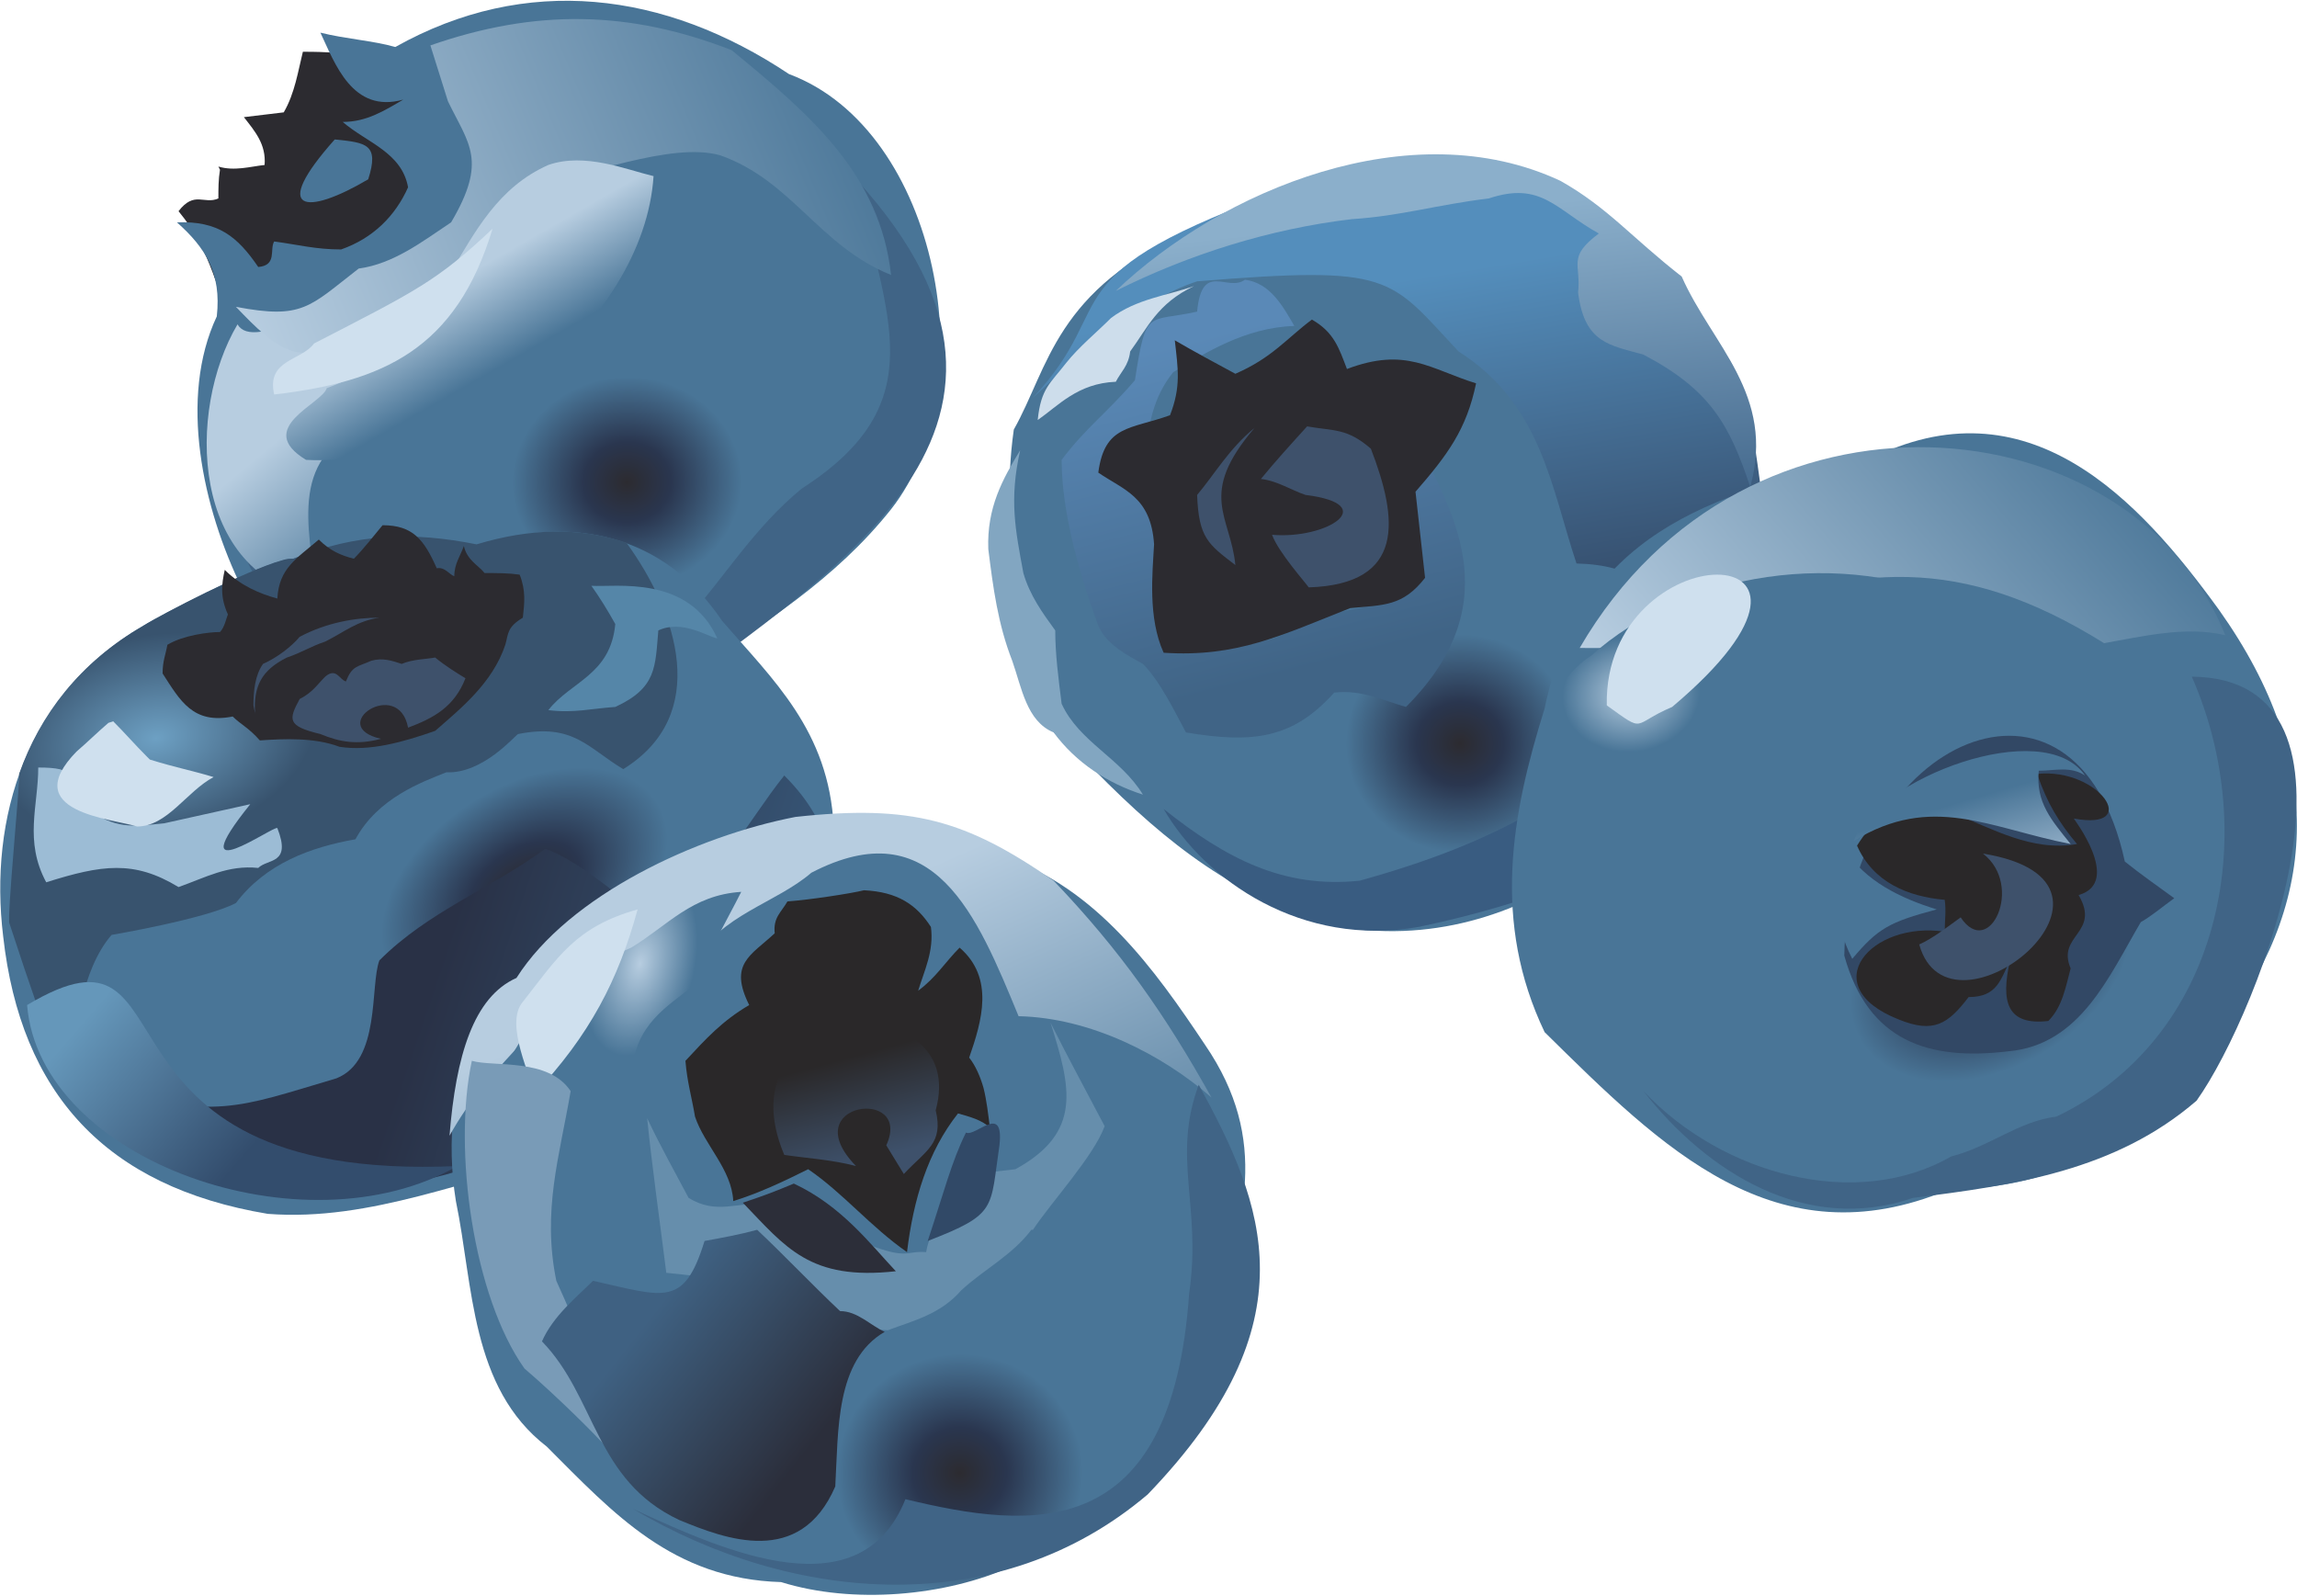 <?xml version="1.0" encoding="UTF-8"?>
<!DOCTYPE svg PUBLIC "-//W3C//DTD SVG 1.1//EN" "http://www.w3.org/Graphics/SVG/1.1/DTD/svg11.dtd">
<!-- Creator: CorelDRAW X7 -->
<svg xmlns="http://www.w3.org/2000/svg" xml:space="preserve" width="1490px" height="1035px" version="1.1" shape-rendering="geometricPrecision" text-rendering="geometricPrecision" image-rendering="optimizeQuality" fill-rule="evenodd" clip-rule="evenodd"
viewBox="0 0 1441 1000"
 xmlns:xlink="http://www.w3.org/1999/xlink">
 <defs>
    <radialGradient id="id0" gradientUnits="userSpaceOnUse" gradientTransform="matrix(1.324 -0.149 0.153 1.214 -174 -6)" cx="393.639" cy="302.006" r="54.007" fx="393.639" fy="302.006">
     <stop offset="0" stop-opacity="1" stop-color="#2C2B30"/>
     <stop offset="0.38" stop-opacity="1" stop-color="#2A364F"/>
     <stop offset="1" stop-opacity="1" stop-color="#497597"/>
    </radialGradient>
    <linearGradient id="id1" gradientUnits="userSpaceOnUse" x1="217.713" y1="239.38" x2="285.59" y2="320.909">
     <stop offset="0" stop-opacity="1" stop-color="#B7CDE0"/>
     <stop offset="1" stop-opacity="1" stop-color="#497597"/>
    </linearGradient>
    <linearGradient id="id2" gradientUnits="userSpaceOnUse" x1="148.179" y1="183.582" x2="531.188" y2="24.841">
     <stop offset="0" stop-opacity="1" stop-color="#B7CDE0"/>
     <stop offset="1" stop-opacity="1" stop-color="#497597"/>
    </linearGradient>
    <linearGradient id="id3" gradientUnits="userSpaceOnUse" x1="292.845" y1="171.694" x2="322.942" y2="224.334">
     <stop offset="0" stop-opacity="1" stop-color="#B7CDE0"/>
     <stop offset="1" stop-opacity="1" stop-color="#497597"/>
    </linearGradient>
    <radialGradient id="id4" gradientUnits="userSpaceOnUse" gradientTransform="matrix(1.294 -0.848 0.552 0.811 -404 384)" cx="329.215" cy="556.112" r="63.802" fx="329.215" fy="556.112">
     <stop offset="0" stop-opacity="1" stop-color="#2C2B30"/>
     <stop offset="0.38" stop-opacity="1" stop-color="#2A364F"/>
     <stop offset="1" stop-opacity="1" stop-color="#497597"/>
    </radialGradient>
    <radialGradient id="id5" gradientUnits="userSpaceOnUse" gradientTransform="matrix(1.758 -0.456 0.402 1.111 -260 -7)" cx="97.692" cy="462.821" r="55.163" fx="97.692" fy="462.821">
     <stop offset="0" stop-opacity="1" stop-color="#6DA0C3"/>
     <stop offset="1" stop-opacity="1" stop-color="#38536E"/>
    </radialGradient>
    <linearGradient id="id6" gradientUnits="userSpaceOnUse" x1="285.685" y1="574.14" x2="466.955" y2="635.832">
     <stop offset="0" stop-opacity="1" stop-color="#293146"/>
     <stop offset="1" stop-opacity="1" stop-color="#365373"/>
    </linearGradient>
    <linearGradient id="id7" gradientUnits="userSpaceOnUse" x1="49.126" y1="643.59" x2="148.683" y2="730.047">
     <stop offset="0" stop-opacity="1" stop-color="#6597BA"/>
     <stop offset="1" stop-opacity="1" stop-color="#334D6D"/>
    </linearGradient>
    <radialGradient id="id8" gradientUnits="userSpaceOnUse" gradientTransform="matrix(1.447 -0.171 0.168 1.398 -424 -264)" cx="601.904" cy="923.015" r="52.963" fx="601.904" fy="923.015">
     <stop offset="0" stop-opacity="1" stop-color="#2C2B30"/>
     <stop offset="0.38" stop-opacity="1" stop-color="#2A364F"/>
     <stop offset="1" stop-opacity="1" stop-color="#497597"/>
    </radialGradient>
    <linearGradient id="id9" gradientUnits="userSpaceOnUse" x1="548.907" y1="726.344" x2="531.662" y2="663.099">
     <stop offset="0" stop-opacity="1" stop-color="#3E516B"/>
     <stop offset="1" stop-opacity="1" stop-color="#2A2829"/>
    </linearGradient>
    <linearGradient id="id10" gradientUnits="userSpaceOnUse" x1="550.956" y1="556.82" x2="665.27" y2="816.328">
     <stop offset="0" stop-opacity="1" stop-color="#B7CDE0"/>
     <stop offset="1" stop-opacity="1" stop-color="#497597"/>
    </linearGradient>
    <radialGradient id="id11" gradientUnits="userSpaceOnUse" gradientTransform="matrix(-0.432 1.817 -1.06 -0.258 1215 29)" cx="402.158" cy="603.565" r="31.52" fx="402.158" fy="603.565">
     <stop offset="0" stop-opacity="1" stop-color="#B7CDE0"/>
     <stop offset="1" stop-opacity="1" stop-color="#497597"/>
    </radialGradient>
    <linearGradient id="id12" gradientUnits="userSpaceOnUse" x1="511.56" y1="903.084" x2="410.248" y2="822.55">
     <stop offset="0" stop-opacity="1" stop-color="#2B2E3B"/>
     <stop offset="1" stop-opacity="1" stop-color="#3F6182"/>
    </linearGradient>
    <radialGradient id="id13" gradientUnits="userSpaceOnUse" gradientTransform="matrix(1.333 -0.152 0.158 1.273 -379 13)" cx="916.353" cy="465.18" r="53.386" fx="916.353" fy="465.18">
     <stop offset="0" stop-opacity="1" stop-color="#2C2B30"/>
     <stop offset="0.38" stop-opacity="1" stop-color="#2A364F"/>
     <stop offset="1" stop-opacity="1" stop-color="#497597"/>
    </radialGradient>
    <linearGradient id="id14" gradientUnits="userSpaceOnUse" x1="802.473" y1="423.278" x2="748.277" y2="212.23">
     <stop offset="0" stop-opacity="1" stop-color="#406486"/>
     <stop offset="1" stop-opacity="1" stop-color="#5A89B7"/>
    </linearGradient>
    <linearGradient id="id15" gradientUnits="userSpaceOnUse" x1="860.038" y1="178.183" x2="896.419" y2="396.048">
     <stop offset="0" stop-opacity="1" stop-color="#548EBC"/>
     <stop offset="1" stop-opacity="1" stop-color="#344B69"/>
    </linearGradient>
    <linearGradient id="id16" gradientUnits="userSpaceOnUse" x1="887.942" y1="135.234" x2="911.112" y2="353.314">
     <stop offset="0" stop-opacity="1" stop-color="#8BAFCB"/>
     <stop offset="1" stop-opacity="1" stop-color="#3C6186"/>
    </linearGradient>
    <radialGradient id="id17" gradientUnits="userSpaceOnUse" gradientTransform="matrix(1.467 -0.972 0.724 0.966 -1020 1235)" cx="1248.91" cy="603.54" r="53.911" fx="1248.91" fy="603.54">
     <stop offset="0" stop-opacity="1" stop-color="#2C2B30"/>
     <stop offset="0.38" stop-opacity="1" stop-color="#2A364F"/>
     <stop offset="1" stop-opacity="1" stop-color="#497597"/>
    </radialGradient>
    <linearGradient id="id18" gradientUnits="userSpaceOnUse" x1="1248.27" y1="497.133" x2="1263.72" y2="549.938">
     <stop offset="0" stop-opacity="1" stop-color="#497597"/>
     <stop offset="1" stop-opacity="1" stop-color="#9DB7CE"/>
    </linearGradient>
    <linearGradient id="id19" gradientUnits="userSpaceOnUse" x1="1060.83" y1="477.337" x2="1319.51" y2="255.78">
     <stop offset="0" stop-opacity="1" stop-color="#B7CDE0"/>
     <stop offset="1" stop-opacity="1" stop-color="#497597"/>
    </linearGradient>
    <radialGradient id="id20" gradientUnits="userSpaceOnUse" gradientTransform="matrix(1.666 -0.2 0.164 1.389 -753 36)" cx="1023.38" cy="434.72" r="25.759" fx="1023.38" fy="434.72">
     <stop offset="0" stop-opacity="1" stop-color="#B7CDE0"/>
     <stop offset="1" stop-opacity="1" stop-color="#497597"/>
    </radialGradient>
 </defs>
 <g id="Слой_x0020_1">
  <g id="_3531729488">
   <path fill="#2C2B30" fill-rule="nonzero" d="M137 124c0,-6 0,-12 1,-18l-1 -2c10,3 20,0 29,-1 1,-13 -6,-21 -13,-30l25 -3c7,-12 9,-26 12,-38 234,-2 -9,301 -49,162 -10,-36 -20,-51 -29,-62 10,-13 16,-4 25,-8l0 0z"/>
   <path fill="url(#id0)" d="M201 20c16,4 33,5 47,9 82,-46 169,-35 247,17 94,35 124,197 64,273 -35,44 -80,72 -127,103 -89,82 -222,35 -280,-53 -25,-51 -40,-120 -16,-171 3,-27 -7,-43 -25,-59 26,-1 38,9 51,28 12,-1 7,-11 10,-16 15,2 26,5 42,5 20,-7 34,-21 42,-39 -4,-22 -26,-28 -41,-41 15,0 26,-7 38,-14 -32,9 -43,-23 -52,-42z"/>
   <path fill="#497597" fill-rule="nonzero" d="M210 87c-41,46 -18,48 21,25 7,-22 -1,-23 -21,-25z"/>
   <path fill="#406486" fill-rule="nonzero" d="M146 330c55,79 166,163 225,60 49,51 73,-36 132,-84 84,-54 52,-108 35,-193 144,159 -25,250 -135,335 -128,33 -213,-2 -257,-118l0 0z"/>
   <path fill="url(#id1)" d="M308 136c-6,46 -55,99 -75,129 -52,20 -40,62 -34,110 -80,-15 -82,-118 -50,-172 10,17 58,-11 159,-67z"/>
   <path fill="url(#id2)" d="M225 168c22,-3 40,-17 58,-29 23,-39 11,-49 -2,-76l-11 -35c66,-23 125,-22 189,3 50,41 93,78 100,141 -45,-18 -62,-59 -107,-75 -31,-9 -86,14 -117,18 -34,9 -29,29 -38,52 -19,29 -40,30 -72,34 -33,36 -52,17 -77,-9 42,8 46,0 77,-24z"/>
   <path fill="url(#id3)" d="M205 243c82,-30 76,-112 139,-140 23,-8 49,3 66,7 -6,93 -121,183 -218,178 -33,-20 10,-35 13,-45z"/>
   <path fill="#CFE0EE" fill-rule="nonzero" d="M197 215c64,-33 77,-39 112,-72 -23,76 -69,96 -137,104 -5,-22 17,-21 25,-32z"/>
   <path fill="url(#id4)" d="M184 350c-13,-1 -81,34 -94,42 -74,43 -97,121 -88,195 11,98 64,157 166,174 65,5 126,-23 189,-36 108,-28 166,-100 166,-207 -3,-60 -38,-92 -70,-129 -37,-55 -94,-66 -154,-48 -40,-8 -75,-7 -115,9l0 0z"/>
   <path fill="url(#id5)" d="M177 351c-22,6 -76,34 -87,41 -40,23 -65,56 -78,93 1,2 -8,92 -6,94 54,165 25,52 64,7 0,0 59,-10 78,-20 19,-25 47,-35 75,-40 14,-26 42,-36 57,-42 23,1 43,-23 45,-24 35,-7 44,9 66,22 55,-34 34,-98 2,-142 -29,-10 -61,-9 -94,1 -40,-8 -75,-7 -115,9 -2,0 -4,0 -7,1l0 0z"/>
   <path fill="#2C2B30" fill-rule="nonzero" d="M200 338c-14,12 -25,18 -26,37 -11,-3 -23,-8 -33,-18 -2,9 -3,17 2,28 -1,2 -2,8 -5,11 -7,0 -23,2 -33,8 -1,6 -3,10 -3,18 11,17 19,32 44,27 5,5 10,7 17,15 15,-1 34,-2 50,4 19,3 40,-3 60,-10 16,-14 36,-30 44,-54 2,-7 1,-11 11,-17 1,-9 2,-17 -2,-27 -7,-1 -14,-1 -22,-1 -4,-5 -11,-8 -13,-17 -2,6 -6,11 -6,19 -3,-1 -6,-6 -11,-5 -8,-18 -15,-27 -34,-27 -5,6 -12,15 -18,21 -8,-2 -15,-5 -22,-12l0 0z"/>
   <path fill="#3E516B" fill-rule="nonzero" d="M233 414c7,-2 13,0 19,2 7,-3 16,-3 21,-4 6,5 14,10 19,13 -7,18 -20,25 -36,31 -6,-32 -52,-1 -17,7 -15,4 -26,2 -38,-3 -21,-5 -20,-9 -13,-22 8,-4 11,-9 16,-14 7,-6 9,2 13,3 4,-10 7,-9 16,-13l0 0z"/>
   <path fill="#3E516B" fill-rule="nonzero" d="M159 442c0,-9 1,-19 6,-26 9,-4 18,-11 23,-17 17,-9 35,-12 50,-12 -14,2 -22,9 -34,15 -9,3 -15,7 -24,10 -16,8 -21,18 -20,35l-1 -5z"/>
   <path fill="url(#id6)" d="M61 683c77,18 86,12 150,-7 28,-11 21,-58 27,-74 31,-31 70,-45 104,-70 19,6 48,31 68,46 43,-28 58,-62 82,-92 64,64 6,119 -52,156 -14,4 -28,8 -42,12 -92,124 -252,106 -337,29l0 0z"/>
   <path fill="url(#id7)" d="M17 630c109,-65 25,112 270,101 -96,55 -262,-3 -270,-101z"/>
   <path fill="#9CBCD5" fill-rule="nonzero" d="M103 516c18,-4 36,-8 54,-12 -45,56 15,13 17,15 9,23 -6,19 -12,25 -19,-2 -33,6 -50,12 -28,-17 -48,-14 -83,-3 -14,-26 -5,-48 -5,-72 24,0 21,5 30,25 18,14 29,12 49,10z"/>
   <path fill="#CFE0EE" fill-rule="nonzero" d="M48 471c7,-6 13,-12 20,-18l3 -1c7,7 14,15 21,22l2 2c16,5 27,7 40,11 -17,9 -29,31 -48,31 -16,-5 -75,-9 -38,-47l0 0z"/>
   <path fill="#5586A8" fill-rule="nonzero" d="M371 367c5,7 10,15 15,24 -3,32 -28,36 -42,54 16,2 27,-1 42,-2 26,-12 25,-25 27,-48 15,-7 31,4 37,5 -18,-40 -64,-32 -79,-33z"/>
   <path fill="url(#id8)" d="M286 753c-6,-37 -2,-78 13,-105 20,-39 70,-61 105,-86 59,-42 159,-61 226,-25 58,20 94,70 126,118 41,60 24,111 5,171 3,88 -74,106 -126,156 -42,19 -100,24 -145,10 -68,-2 -105,-43 -147,-85 -48,-37 -46,-101 -57,-154z"/>
   <path fill="#2A2829" fill-rule="nonzero" d="M470 630c-13,-26 1,-31 16,-45 -1,-10 4,-13 8,-20 14,-1 40,-5 48,-7 21,1 33,9 42,23 2,15 -4,27 -8,40 11,-8 17,-18 26,-27 22,19 14,46 6,69 4,5 7,12 9,19 2,8 3,17 4,25 -5,-5 -13,-7 -20,-9 -19,24 -28,54 -32,87 -23,-16 -40,-37 -62,-52 -16,8 -31,15 -47,20 -1,-20 -18,-35 -24,-53 -2,-12 -5,-22 -6,-35 13,-14 23,-25 40,-35l0 0z"/>
   <path fill="url(#id9)" d="M492 724c-41,-97 117,-108 95,-28 5,21 -6,25 -20,40l-11 -18c17,-37 -58,-27 -19,13 -15,-4 -32,-5 -45,-7l0 0z"/>
   <path fill="url(#id10)" d="M499 512c-62,12 -142,49 -175,101 -27,12 -38,49 -42,99 25,-45 58,-64 78,-101 53,37 58,12 77,-9 14,-28 50,-36 72,-55 77,-40 104,27 130,90 45,1 90,24 121,51 -29,-52 -57,-92 -99,-136 -55,-38 -89,-48 -162,-40z"/>
   <path fill="url(#id11)" d="M396 594c-52,22 -54,33 -77,71 -2,38 10,61 23,83 17,14 27,33 35,45 22,-32 18,-88 21,-131 6,-26 29,-36 40,-47 7,-20 18,-38 27,-56 -31,2 -46,21 -69,35z"/>
   <path fill="#668EAC" fill-rule="nonzero" d="M659 641c13,41 20,69 -22,92l-26 3c-1,3 -3,8 -4,13 -1,0 -3,0 -4,1 -7,11 -19,17 -22,35 -13,-1 -11,5 -37,-5 -23,-9 -39,-12 -63,-25 -18,-2 -31,7 -49,-4 -9,-17 -18,-33 -26,-50 3,30 8,65 12,97 21,2 46,5 67,15 23,11 47,20 72,21 16,-6 33,-10 46,-25 14,-13 32,-22 44,-38l1 0c12,-18 38,-46 45,-65 -11,-21 -23,-43 -34,-65l0 0z"/>
   <path fill="#CFE0EE" fill-rule="nonzero" d="M400 570c-39,11 -50,30 -72,58 -12,14 6,48 7,58 35,-37 53,-72 65,-116z"/>
   <path fill="#799BB7" fill-rule="nonzero" d="M358 684c-14,-21 -48,-15 -62,-19 -12,56 1,148 33,193 21,18 45,42 52,50 -3,-38 -17,-72 -32,-105 -9,-44 2,-78 9,-119l0 0z"/>
   <path fill="#406486" fill-rule="nonzero" d="M752 680c-17,46 2,76 -6,131 -11,158 -99,148 -178,129 -28,70 -111,34 -171,6 101,60 230,70 323,-9 104,-108 73,-182 32,-257z"/>
   <path fill="url(#id12)" d="M442 778c11,-2 22,-4 33,-7 16,15 35,35 52,51 11,0 19,9 28,13 -31,18 -29,62 -31,97 -22,51 -69,33 -98,21 -53,-25 -52,-77 -86,-112 7,-16 22,-28 32,-38 45,10 57,17 70,-25l0 0z"/>
   <path fill="#2C2E39" fill-rule="nonzero" d="M466 754c15,-5 20,-7 32,-12 30,14 48,38 64,55 -54,6 -69,-15 -96,-43z"/>
   <path fill="#314967" fill-rule="nonzero" d="M582 778c44,-17 39,-20 45,-60 3,-27 -15,-5 -21,-8 -9,18 -14,38 -24,68z"/>
   <path fill="url(#id13)" d="M747 144c-85,37 -89,86 -111,125 -5,35 -2,67 -1,102 2,55 12,81 51,111 48,49 90,80 149,98 63,12 116,-7 160,-36 36,-32 60,-69 81,-105 43,-36 27,-112 22,-159 1,-64 -38,-81 -73,-109 -18,-25 -52,-36 -68,-41 -56,-48 -186,5 -210,14l0 0z"/>
   <path fill="url(#id14)" d="M889 275c-4,22 -8,44 -16,70 1,41 -13,33 -53,42 -36,34 -81,7 -93,-46 -7,-32 -16,-77 9,-108 20,-12 45,-28 76,-29 -7,-12 -15,-27 -31,-29 -11,8 -27,-12 -30,20 -31,7 -32,-3 -39,43 -17,20 -31,30 -46,50 0,38 15,82 23,104 5,12 19,19 28,24 11,11 21,32 27,43 42,7 67,4 93,-25 17,-2 31,5 45,9 68,-68 25,-127 7,-168l0 0z"/>
   <path fill="url(#id15)" d="M648 249c32,-29 64,-60 103,-73 123,-10 120,-3 164,44 52,33 58,85 74,133 37,1 49,15 67,39 73,11 48,-81 42,-134 -30,-54 -64,-86 -103,-127 -58,-29 -119,-29 -185,-14 -157,56 -105,71 -162,132l0 0z"/>
   <path fill="#2C2B30" fill-rule="nonzero" d="M737 213c12,7 25,14 38,21 23,-10 32,-22 48,-34 14,8 17,18 22,31 37,-14 52,0 81,9 -6,29 -18,45 -38,68 2,18 4,36 6,54 -14,18 -26,17 -47,19 -43,17 -71,31 -117,28 -10,-22 -7,-50 -6,-68 -2,-30 -19,-34 -35,-45 4,-30 20,-27 45,-36 7,-18 5,-29 3,-47l0 0z"/>
   <path fill="#3E516B" fill-rule="nonzero" d="M820 267c-10,11 -20,22 -29,33 10,1 19,7 28,10 48,6 13,28 -21,25 4,11 21,30 23,33 61,-2 56,-43 39,-87 -15,-13 -23,-11 -40,-14z"/>
   <path fill="#3E516B" fill-rule="nonzero" d="M787 268c-16,13 -25,29 -36,42 1,27 7,31 24,44 -3,-31 -24,-44 12,-86l0 0z"/>
   <path fill="url(#id16)" d="M700 182c46,-23 97,-39 148,-45 31,-2 53,-9 86,-13 33,-11 42,7 69,22 -20,15 -11,19 -13,37 4,32 20,33 41,39 42,22 54,44 67,83 16,-58 -24,-89 -43,-132 -32,-25 -46,-43 -76,-60 -94,-44 -213,6 -279,69l0 0z"/>
   <path fill="#CDDDEB" fill-rule="nonzero" d="M669 227c8,-10 19,-19 28,-28 16,-12 35,-14 52,-20 -23,11 -29,26 -40,41 -1,9 -6,13 -9,19 -24,1 -36,15 -49,24 2,-20 8,-23 18,-36l0 0z"/>
   <path fill="#395C81" fill-rule="nonzero" d="M730 507c39,31 75,50 123,45 43,-12 77,-25 112,-45 35,-17 44,-52 53,-84 24,-1 34,-11 47,-23 32,-17 31,-51 36,-79 1,54 -11,100 -37,144 -23,34 -45,56 -69,85 -38,14 -67,23 -105,31 -73,13 -134,-29 -160,-74l0 0z"/>
   <path fill="#82A6C1" fill-rule="nonzero" d="M640 282c-7,31 -3,50 2,77 4,14 12,25 20,36 0,15 2,30 4,46 11,24 37,34 51,57 -22,-7 -42,-20 -56,-39 -17,-7 -20,-28 -26,-45 -9,-23 -12,-46 -15,-70 -1,-26 9,-44 20,-62l0 0z"/>
   <path fill="url(#id17)" d="M969 647c-33,-69 -21,-136 0,-203 22,-107 102,-136 203,-156 100,-51 170,25 220,94 69,97 62,187 -2,268 -64,75 -97,93 -168,96 -108,45 -179,-26 -253,-99z"/>
   <path fill="#324865" fill-rule="nonzero" d="M1260 659c45,-4 63,-47 83,-81 7,-4 14,-10 21,-15 -11,-8 -21,-15 -31,-23 -31,-142 -174,-74 -176,59 15,54 53,66 103,60z"/>
   <path fill="#2A2829" fill-rule="nonzero" d="M1165 530c10,23 32,32 55,34 1,7 0,13 0,20 -46,-7 -82,34 -29,55 22,9 31,3 44,-14 18,0 20,-11 26,-23 -6,26 -2,41 24,38 9,-9 11,-22 14,-33 -9,-21 19,-22 5,-46 28,-8 -4,-49 -3,-48 43,8 16,-32 -23,-28 6,18 14,31 25,44 -57,10 -100,-60 -138,1z"/>
   <path fill="#3E516B" fill-rule="nonzero" d="M1244 535c111,18 -21,125 -40,57 9,-4 19,-12 26,-17 18,27 40,-20 14,-40l0 0z"/>
   <path fill="#497597" fill-rule="nonzero" d="M1158 533c12,19 34,30 57,37 -30,8 -37,12 -53,31 -13,-25 -9,-43 -4,-68z"/>
   <path fill="url(#id18)" d="M1163 527c14,-39 119,-79 145,-41 -9,-6 -19,-3 -29,-3 -2,20 8,31 20,46 -51,-10 -87,-32 -136,-2z"/>
   <path fill="url(#id19)" d="M991 406c104,-179 347,-154 405,-8 -25,-6 -53,1 -76,5 -90,-56 -156,-50 -246,-14 -20,19 -59,17 -83,17z"/>
   <path fill="url(#id20)" d="M1232 378c-165,9 -101,208 -224,233 -71,-28 -61,-168 -10,-200 59,-53 158,-68 234,-33z"/>
   <path fill="#406486" fill-rule="nonzero" d="M1031 684c50,53 134,75 193,41 24,-6 42,-22 66,-25 103,-49 129,-176 85,-276 123,1 43,210 3,266 -51,44 -114,53 -178,61 -67,23 -129,-16 -169,-67l0 0z"/>
   <path fill="#CFE0EE" fill-rule="nonzero" d="M1049 443c132,-111 -43,-110 -41,-1 25,18 15,12 41,1z"/>
  </g>
 </g>
</svg>
